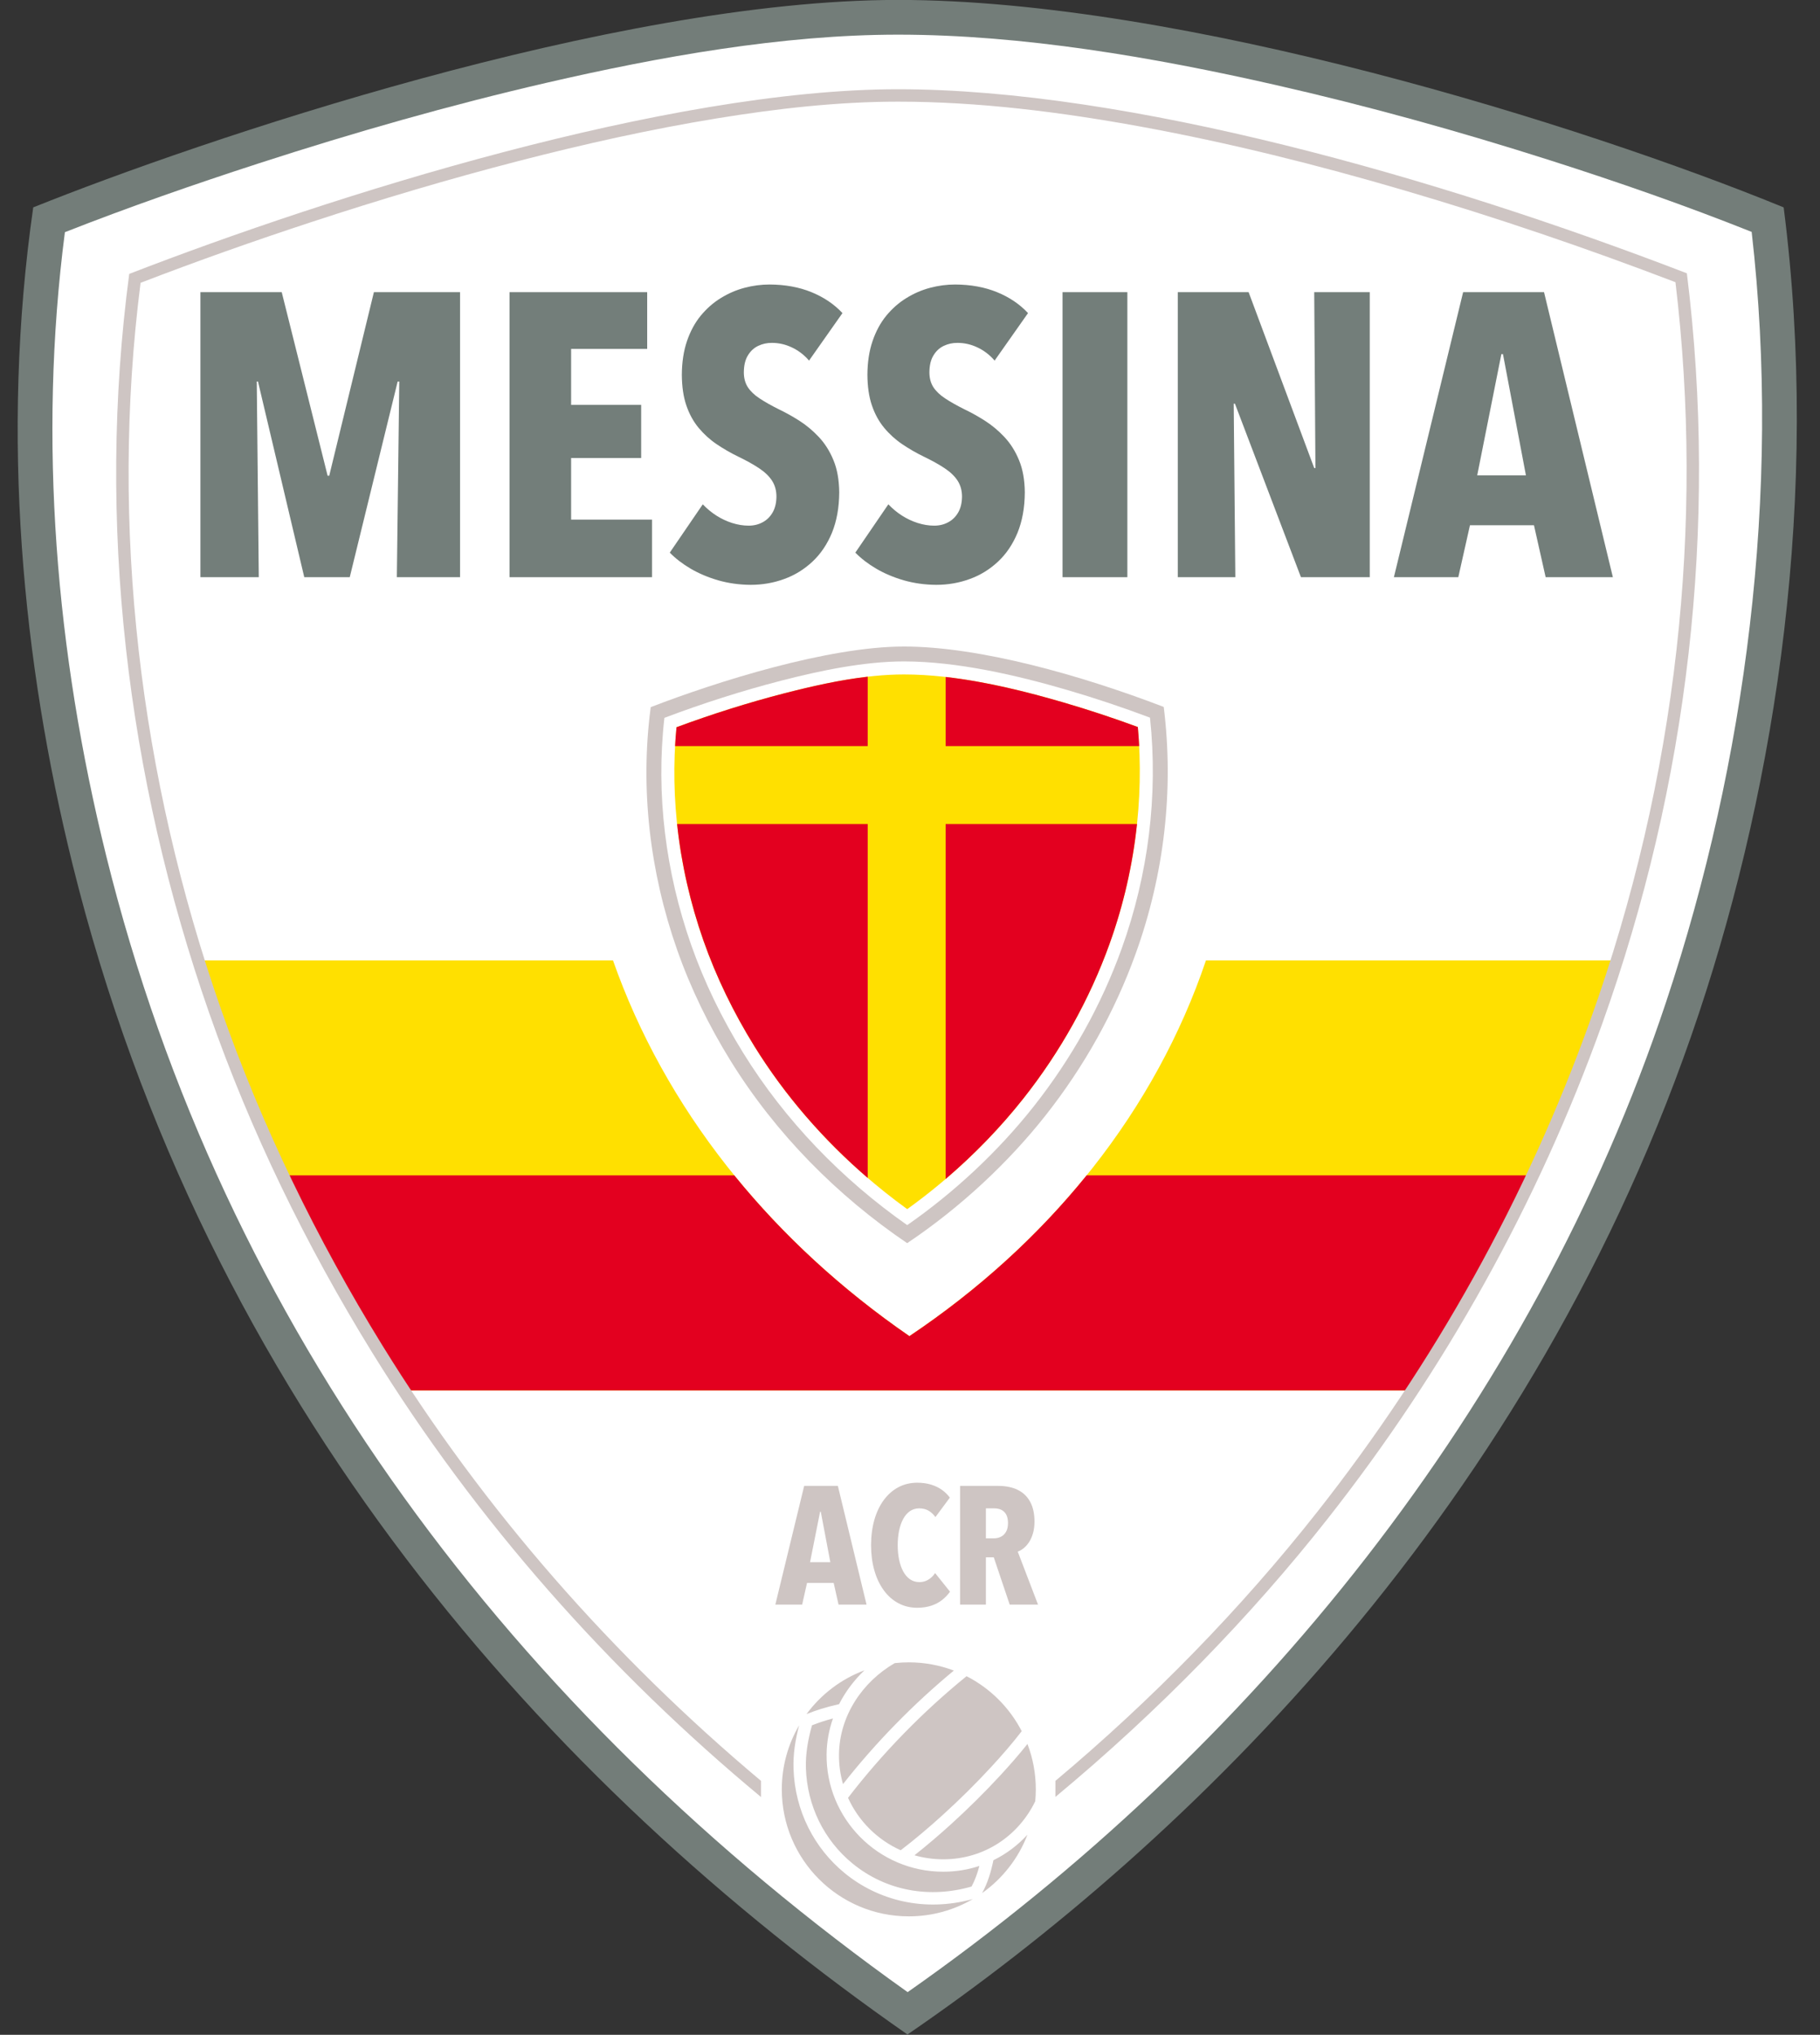 <?xml version="1.0" encoding="UTF-8"?>
<svg xmlns="http://www.w3.org/2000/svg" xmlns:xlink="http://www.w3.org/1999/xlink" width="507.2pt" height="567pt" viewBox="0 0 507.2 567" version="1.1">
<rect x="0" y="0" width="507.2" height="567" fill="#333333" stroke="none"/>
<g id="surface1">
<path style=" stroke:none;fill-rule:evenodd;fill:rgb(45.093%,49.022%,47.459%);fill-opacity:1;" d="M 9.262 57.789 C 55.66 39.141 170.918 -0.02 250.258 -0.02 C 329.598 -0.02 440.816 34.75 497.074 57.789 C 507.297 137.688 495.105 217.312 473.512 282.195 C 427.691 419.871 330.941 513.484 252.895 566.91 C 152.961 497.293 57.387 391.102 20.188 240.73 C 6.324 184.688 0.07 121.742 9.262 57.789 Z M 9.262 57.789 "/>
<path style=" stroke:none;fill-rule:evenodd;fill:rgb(100%,100%,100%);fill-opacity:1;" d="M 18.086 64.699 C 10.574 122.621 15.586 181.828 29.582 238.406 C 62.223 370.348 143.422 477.199 252.941 555.105 C 349.426 487.488 426.91 391.566 464.328 279.141 C 475.605 245.254 483.441 209.957 487.613 174.492 C 491.895 138.078 492.336 101.074 488.156 64.621 C 469.742 57.273 450.883 50.707 432.027 44.688 C 406.801 36.637 381.176 29.512 355.352 23.648 C 321.621 15.984 284.914 9.656 250.258 9.656 C 218.051 9.656 183.715 15.82 152.391 23.051 C 125.379 29.285 98.59 36.938 72.223 45.484 C 54.066 51.375 35.879 57.707 18.086 64.699 Z M 18.086 64.699 "/>
<path style=" stroke:none;fill-rule:evenodd;fill:rgb(80.859%,77.344%,76.562%);fill-opacity:1;" d="M 181.348 197.043 C 178.328 219.727 181.105 243.012 188.688 264.621 C 192.488 275.457 197.586 285.875 203.594 295.582 C 216.203 315.957 233.371 333.238 252.809 346.406 C 267.902 336.297 281.199 323.695 291.305 310.906 C 302.082 297.273 310.652 281.977 316.527 265.645 C 324.422 243.699 327.203 220.152 324.309 196.984 C 301.383 188.191 273.031 180.156 251.906 180.156 C 230.781 180.156 199.871 189.887 181.348 197.043 Z M 181.348 197.043 "/>
<path style=" stroke:none;fill-rule:evenodd;fill:rgb(100%,100%,100%);fill-opacity:1;" d="M 252.82 341.379 C 265.965 332.234 278.152 320.855 288.051 308.336 C 298.543 295.066 306.898 280.16 312.625 264.238 C 319.996 243.742 322.793 221.637 320.48 199.969 C 312.91 197.129 305.227 194.547 297.469 192.277 C 283.285 188.133 266.73 184.305 251.906 184.305 C 240.816 184.305 228.535 186.879 217.82 189.637 C 206.82 192.473 195.809 196.004 185.156 200.027 C 182.73 221.305 185.52 243.066 192.598 263.246 C 196.297 273.785 201.246 283.906 207.121 293.398 C 218.816 312.297 234.641 328.625 252.82 341.379 Z M 252.82 341.379 "/>
<path style=" stroke:none;fill-rule:evenodd;fill:rgb(100%,87.889%,0%);fill-opacity:1;" d="M 317.09 202.582 C 310.289 200.078 303.406 197.797 296.449 195.762 C 282.438 191.668 266.551 187.934 251.906 187.934 C 240.977 187.934 229.285 190.434 218.727 193.152 C 208.516 195.785 198.422 198.98 188.531 202.641 C 186.594 222.672 189.371 243.078 196.023 262.047 C 199.637 272.34 204.469 282.215 210.207 291.488 C 221.199 309.25 235.922 324.684 252.828 336.926 C 264.895 328.246 276.008 317.719 285.203 306.086 C 295.449 293.125 303.617 278.559 309.211 263.012 C 316.141 243.746 318.926 222.98 317.09 202.582 Z M 317.09 202.582 "/>
<path style=" stroke:none;fill-rule:evenodd;fill:rgb(89.062%,0%,12.157%);fill-opacity:1;" d="M 317.09 202.582 C 310.289 200.078 303.406 197.797 296.449 195.762 C 286.082 192.73 274.684 189.898 263.527 188.633 L 263.527 207.895 L 317.465 207.895 C 317.375 206.121 317.25 204.348 317.09 202.582 Z M 241.812 188.559 C 233.992 189.469 226.086 191.258 218.727 193.152 C 208.516 195.785 198.422 198.98 188.531 202.641 C 188.359 204.387 188.23 206.141 188.133 207.895 L 241.812 207.895 Z M 188.691 229.605 C 189.859 240.656 192.348 251.57 196.023 262.047 C 199.637 272.34 204.469 282.215 210.207 291.488 C 218.734 305.27 229.512 317.652 241.812 328.227 L 241.812 229.605 Z M 263.527 328.531 C 271.465 321.75 278.801 314.188 285.203 306.086 C 295.449 293.125 303.617 278.559 309.211 263.012 C 313.086 252.234 315.664 240.992 316.863 229.605 L 263.527 229.605 Z M 263.527 328.531 "/>
<path style=" stroke:none;fill-rule:evenodd;fill:rgb(100%,87.889%,0%);fill-opacity:1;" d="M 56.707 267.609 L 170.828 267.609 C 185.129 308.34 213.719 344.938 253.434 372.312 C 293.402 345.535 322.125 308.902 336.082 267.609 L 449.172 267.609 C 447.402 273.223 445.523 278.797 443.539 284.336 C 430.531 320.633 413.133 355.258 391.945 387.43 L 114.148 387.43 C 111.441 383.324 108.793 379.18 106.211 374.996 C 87.996 345.457 72.691 314.016 61.234 281.242 C 59.656 276.723 58.148 272.18 56.707 267.609 Z M 56.707 267.609 "/>
<path style=" stroke:none;fill-rule:evenodd;fill:rgb(89.062%,0%,12.157%);fill-opacity:1;" d="M 80.32 327.52 L 204.641 327.52 C 218.16 344.172 234.535 359.289 253.434 372.312 C 272.617 359.461 289.203 344.336 302.816 327.52 L 425.633 327.52 C 415.832 348.25 404.559 368.273 391.945 387.43 L 114.148 387.43 C 111.441 383.324 108.793 379.18 106.211 374.996 C 96.754 359.656 88.078 343.805 80.32 327.52 Z M 80.32 327.52 "/>
<path style=" stroke:none;fill-rule:evenodd;fill:rgb(80.859%,77.344%,76.562%);fill-opacity:1;" d="M 36.012 76.324 C 26.844 145.461 35.277 216.418 58.297 282.27 C 69.844 315.297 85.32 347.039 103.562 376.629 C 132.727 423.926 169.926 465.754 212.082 500.742 L 212.082 496.242 C 170.812 461.613 134.758 420.633 106.508 374.812 C 88.312 345.309 73.004 313.863 61.562 281.129 C 38.98 216.539 30.508 146.785 39.176 78.809 C 54.906 72.75 70.82 67.117 86.836 61.859 C 105.844 55.617 125.051 49.895 144.422 44.887 C 162.691 40.16 181.199 36.023 199.828 32.98 C 216.387 30.277 233.465 28.324 250.258 28.324 C 272.707 28.324 295.586 31.215 317.641 35.234 C 342.457 39.758 367.078 45.93 391.273 53.031 C 416.805 60.523 442.066 69.125 466.918 78.637 C 470.977 112.578 471.039 146.965 467.223 180.934 C 463.27 216.152 455.168 250.859 443.211 284.223 C 425.496 333.648 399.648 379.957 367.168 421.195 C 345.805 448.316 320.996 473.711 294.121 496.238 L 294.121 500.711 C 323.043 476.711 348.758 450.156 369.883 423.336 C 402.613 381.781 428.625 335.168 446.465 285.387 C 470.434 218.516 478.879 146.754 470.098 76.156 C 400.48 49.355 314.398 24.867 250.258 24.867 C 186.117 24.867 92.262 54.527 36.012 76.324 Z M 36.012 76.324 "/>
<path style=" stroke:none;fill-rule:evenodd;fill:rgb(80.859%,77.344%,76.562%);fill-opacity:1;" d="M 253.27 463.207 C 257.688 463.207 261.918 464.023 265.82 465.504 C 254.52 474.844 243.988 485.613 234.93 497.137 C 234.168 494.492 233.773 491.695 233.812 488.801 C 233.957 478.066 240.379 468.609 249.344 463.426 C 250.633 463.285 251.941 463.207 253.27 463.207 Z M 269.359 467.07 C 275.949 470.441 281.34 475.816 284.734 482.391 C 282.074 485.844 279.172 489.172 276.234 492.355 C 271.926 497.027 267.379 501.516 262.672 505.785 C 258.918 509.191 255.035 512.484 251.012 515.57 C 244.508 512.66 239.254 507.438 236.332 500.961 C 245.879 488.539 257.188 476.949 269.359 467.07 Z M 286.332 485.957 C 287.836 489.883 288.66 494.145 288.66 498.602 C 288.66 499.719 288.605 500.824 288.504 501.918 C 283.879 511.465 274.379 518.094 262.863 518.094 C 260.086 518.094 257.395 517.699 254.844 516.969 C 258.328 514.219 261.711 511.324 264.996 508.348 C 269.777 504.008 274.395 499.445 278.773 494.699 C 281.367 491.891 283.93 488.973 286.332 485.957 Z M 286.336 511.23 C 283.816 517.828 279.375 523.477 273.699 527.5 C 275.273 524.664 276.207 521.449 276.844 518.352 C 280.449 516.59 283.656 514.164 286.336 511.23 Z M 271.105 529.172 C 265.867 532.234 259.773 533.992 253.27 533.992 C 233.727 533.992 217.875 518.145 217.875 498.602 C 217.875 492.09 219.637 485.992 222.707 480.75 C 221.621 484.852 221.004 488.797 221.141 492.879 C 221.531 504.684 226.977 515.012 235.32 521.879 C 244.637 529.543 257.562 532.895 271.105 529.172 Z M 224.754 477.637 C 228.805 472.137 234.406 467.852 240.918 465.426 C 238.043 468.148 235.629 471.34 233.84 474.855 C 230.051 475.719 227.348 476.586 224.754 477.637 Z M 232.133 478.84 C 231.027 481.98 230.402 485.312 230.355 488.754 C 230.113 506.672 244.703 521.551 262.863 521.551 C 266.402 521.551 269.781 520.988 272.93 519.945 C 272.406 521.957 271.715 523.918 270.754 525.68 C 259.168 529.031 246.961 526.977 237.52 519.211 C 229.547 512.652 224.938 503.066 224.594 492.766 C 224.457 488.656 225.191 484.68 226.285 480.754 C 228.23 479.984 230.16 479.367 232.133 478.84 Z M 232.133 478.84 "/>
<path style=" stroke:none;fill-rule:evenodd;fill:rgb(45.093%,49.414%,47.852%);fill-opacity:1;" d="M 128.207 160.832 L 128.207 81.41 L 104.199 81.41 L 91.75 132.562 L 91.301 132.562 L 78.512 81.41 L 55.852 81.41 L 55.852 160.832 L 72.117 160.832 L 71.555 106.312 L 71.895 106.312 L 84.793 160.832 L 97.469 160.832 L 110.82 106.312 L 111.27 106.312 L 110.594 160.832 Z M 128.207 160.832 "/>
<path style=" stroke:none;fill-rule:evenodd;fill:rgb(45.093%,49.414%,47.852%);fill-opacity:1;" d="M 181.707 160.832 L 181.707 144.789 L 159.16 144.789 L 159.16 127.629 L 178.68 127.629 L 178.68 112.82 L 159.16 112.82 L 159.16 97.227 L 180.359 97.227 L 180.359 81.41 L 141.996 81.41 L 141.996 160.832 Z M 181.707 160.832 "/>
<path style=" stroke:none;fill-rule:evenodd;fill:rgb(45.093%,49.414%,47.852%);fill-opacity:1;" d="M 234.777 87.242 C 232.457 84.758 229.578 82.812 226.137 81.41 C 222.699 80.008 218.809 79.297 214.473 79.277 C 212.137 79.277 209.816 79.578 207.5 80.195 C 205.16 80.812 202.953 81.766 200.879 83.055 C 198.785 84.328 196.934 85.973 195.289 87.953 C 193.664 89.934 192.391 92.289 191.457 95.02 C 190.523 97.75 190.035 100.891 190.016 104.406 C 190.035 107.695 190.445 110.559 191.27 112.969 C 192.094 115.383 193.234 117.457 194.691 119.215 C 196.133 120.953 197.812 122.484 199.719 123.777 C 201.629 125.066 203.664 126.242 205.836 127.289 C 208.117 128.395 210.039 129.461 211.613 130.523 C 213.184 131.57 214.359 132.711 215.164 133.965 C 215.969 135.219 216.379 136.695 216.379 138.395 C 216.359 140.078 216.023 141.539 215.352 142.734 C 214.676 143.93 213.762 144.867 212.582 145.5 C 211.426 146.137 210.117 146.473 208.641 146.473 C 207.086 146.473 205.555 146.211 204.02 145.727 C 202.488 145.238 201.031 144.547 199.645 143.668 C 198.242 142.77 196.992 141.723 195.852 140.527 L 186.652 153.988 C 188.242 155.617 190.184 157.113 192.465 158.457 C 194.766 159.805 197.328 160.887 200.168 161.711 C 202.992 162.516 206.004 162.945 209.199 162.965 C 212.473 162.965 215.594 162.422 218.547 161.336 C 221.5 160.27 224.121 158.645 226.418 156.496 C 228.719 154.344 230.531 151.652 231.859 148.438 C 233.168 145.203 233.859 141.461 233.879 137.164 C 233.84 133.723 233.316 130.75 232.27 128.227 C 231.242 125.719 229.879 123.57 228.195 121.773 C 226.531 120 224.719 118.484 222.754 117.23 C 220.809 115.996 218.902 114.934 217.051 114.055 C 214.922 112.988 213.125 111.977 211.688 111.023 C 210.227 110.07 209.145 109.023 208.395 107.883 C 207.668 106.742 207.293 105.359 207.293 103.734 C 207.312 101.789 207.684 100.219 208.434 99.023 C 209.164 97.805 210.133 96.926 211.312 96.367 C 212.508 95.805 213.781 95.523 215.145 95.543 C 217.07 95.543 218.941 95.973 220.734 96.836 C 222.512 97.676 224.102 98.891 225.465 100.48 Z M 234.777 87.242 "/>
<path style=" stroke:none;fill-rule:evenodd;fill:rgb(45.093%,49.414%,47.852%);fill-opacity:1;" d="M 286.492 87.242 C 284.172 84.758 281.293 82.812 277.852 81.41 C 274.414 80.008 270.523 79.297 266.188 79.277 C 263.848 79.277 261.531 79.578 259.211 80.195 C 256.875 80.812 254.668 81.766 252.594 83.055 C 250.5 84.328 248.648 85.973 247.004 87.953 C 245.379 89.934 244.105 92.289 243.172 95.02 C 242.238 97.75 241.75 100.891 241.73 104.406 C 241.75 107.695 242.16 110.559 242.984 112.969 C 243.809 115.383 244.945 117.457 246.406 119.215 C 247.844 120.953 249.527 122.484 251.434 123.777 C 253.344 125.066 255.379 126.242 257.547 127.289 C 259.828 128.395 261.754 129.461 263.324 130.523 C 264.895 131.57 266.074 132.711 266.879 133.965 C 267.684 135.219 268.094 136.695 268.094 138.395 C 268.074 140.078 267.738 141.539 267.066 142.734 C 266.391 143.93 265.477 144.867 264.297 145.5 C 263.141 146.137 261.832 146.473 260.352 146.473 C 258.801 146.473 257.27 146.211 255.734 145.727 C 254.203 145.238 252.742 144.547 251.359 143.668 C 249.957 142.77 248.707 141.723 247.566 140.527 L 238.367 153.988 C 239.957 155.617 241.898 157.113 244.18 158.457 C 246.48 159.805 249.043 160.887 251.883 161.711 C 254.707 162.516 257.719 162.945 260.914 162.965 C 264.188 162.965 267.309 162.422 270.262 161.336 C 273.215 160.27 275.832 158.645 278.133 156.496 C 280.434 154.344 282.246 151.652 283.574 148.438 C 284.883 145.203 285.574 141.461 285.594 137.164 C 285.555 133.723 285.031 130.75 283.984 128.227 C 282.957 125.719 281.594 123.57 279.91 121.773 C 278.246 120 276.434 118.484 274.469 117.23 C 272.523 115.996 270.617 114.934 268.766 114.055 C 266.637 112.988 264.84 111.977 263.402 111.023 C 261.941 110.07 260.859 109.023 260.109 107.883 C 259.383 106.742 259.008 105.359 259.008 103.734 C 259.027 101.789 259.398 100.219 260.148 99.023 C 260.875 97.805 261.848 96.926 263.027 96.367 C 264.223 95.805 265.496 95.523 266.859 95.543 C 268.785 95.543 270.656 95.973 272.449 96.836 C 274.227 97.676 275.816 98.891 277.18 100.48 Z M 286.492 87.242 "/>
<path style=" stroke:none;fill-rule:evenodd;fill:rgb(45.093%,49.414%,47.852%);fill-opacity:1;" d="M 296.109 160.832 L 314.172 160.832 L 314.172 81.41 L 296.109 81.41 Z M 296.109 160.832 "/>
<path style=" stroke:none;fill-rule:evenodd;fill:rgb(45.093%,49.414%,47.852%);fill-opacity:1;" d="M 381.73 160.832 L 381.73 81.41 L 366.25 81.41 L 366.586 130.43 L 366.25 130.43 L 347.965 81.41 L 328.223 81.41 L 328.223 160.832 L 344.262 160.832 L 343.812 112.484 L 344.152 112.484 L 362.547 160.832 Z M 381.73 160.832 "/>
<path style=" stroke:none;fill-rule:evenodd;fill:rgb(45.093%,49.414%,47.852%);fill-opacity:1;" d="M 449.477 160.832 L 430.293 81.41 L 407.746 81.41 L 388.453 160.832 L 406.402 160.832 L 409.652 146.359 L 427.488 146.359 L 430.742 160.832 Z M 425.246 132.449 L 411.672 132.449 L 418.402 98.684 L 418.852 98.684 Z M 425.246 132.449 "/>
<path style=" stroke:none;fill-rule:evenodd;fill:rgb(80.859%,77.344%,76.562%);fill-opacity:1;" d="M 241.488 447.117 L 233.5 414.043 L 224.109 414.043 L 216.074 447.117 L 223.547 447.117 L 224.902 441.09 L 232.332 441.09 L 233.688 447.117 Z M 231.398 435.297 L 225.746 435.297 L 228.547 421.234 L 228.734 421.234 Z M 231.398 435.297 "/>
<path style=" stroke:none;fill-rule:evenodd;fill:rgb(80.859%,77.344%,76.562%);fill-opacity:1;" d="M 264.75 443.52 L 260.594 438.332 C 260.297 438.793 259.934 439.215 259.504 439.586 C 259.074 439.969 258.586 440.273 258.039 440.504 C 257.488 440.73 256.871 440.848 256.203 440.855 C 255.207 440.848 254.336 440.574 253.586 440.055 C 252.832 439.523 252.207 438.793 251.703 437.859 C 251.195 436.918 250.816 435.828 250.559 434.59 C 250.301 433.352 250.176 432.012 250.176 430.578 C 250.176 429.121 250.301 427.77 250.559 426.531 C 250.816 425.285 251.188 424.195 251.695 423.27 C 252.199 422.332 252.824 421.609 253.562 421.09 C 254.309 420.574 255.176 420.309 256.156 420.301 C 257.191 420.309 258.07 420.527 258.789 420.957 C 259.504 421.383 260.141 421.977 260.688 422.73 L 264.703 417.312 C 264.113 416.512 263.391 415.793 262.531 415.172 C 261.668 414.547 260.664 414.059 259.512 413.699 C 258.367 413.34 257.059 413.16 255.594 413.156 C 253.672 413.164 251.93 413.582 250.355 414.414 C 248.781 415.25 247.438 416.441 246.301 417.973 C 245.164 419.516 244.289 421.352 243.676 423.477 C 243.066 425.613 242.758 427.977 242.75 430.578 C 242.758 433.148 243.059 435.492 243.676 437.617 C 244.281 439.742 245.156 441.582 246.285 443.129 C 247.414 444.68 248.766 445.879 250.34 446.719 C 251.906 447.566 253.664 447.996 255.594 448.004 C 257.113 447.996 258.453 447.793 259.598 447.402 C 260.75 447.008 261.746 446.477 262.586 445.801 C 263.426 445.129 264.152 444.367 264.75 443.52 Z M 264.75 443.52 "/>
<path style=" stroke:none;fill-rule:evenodd;fill:rgb(80.859%,77.344%,76.562%);fill-opacity:1;" d="M 289.277 447.117 L 283.625 432.355 C 284.168 432.168 284.715 431.855 285.258 431.418 C 285.805 430.984 286.309 430.422 286.77 429.73 C 287.223 429.039 287.586 428.219 287.867 427.262 C 288.148 426.305 288.289 425.215 288.297 423.992 C 288.289 421.797 287.891 419.957 287.09 418.488 C 286.293 417.008 285.141 415.902 283.633 415.156 C 282.121 414.414 280.301 414.043 278.16 414.043 L 267.555 414.043 L 267.555 447.117 L 274.75 447.117 L 274.75 433.941 L 276.945 433.941 L 281.383 447.117 Z M 280.914 424.414 C 280.906 425.41 280.719 426.219 280.355 426.84 C 279.988 427.473 279.504 427.934 278.906 428.227 C 278.305 428.523 277.652 428.664 276.945 428.664 L 274.75 428.664 L 274.75 420.301 L 277.086 420.301 C 277.52 420.293 277.965 420.348 278.414 420.473 C 278.859 420.59 279.273 420.793 279.645 421.094 C 280.027 421.391 280.332 421.812 280.555 422.348 C 280.789 422.887 280.906 423.578 280.914 424.414 Z M 280.914 424.414 "/>
</g>
</svg>
